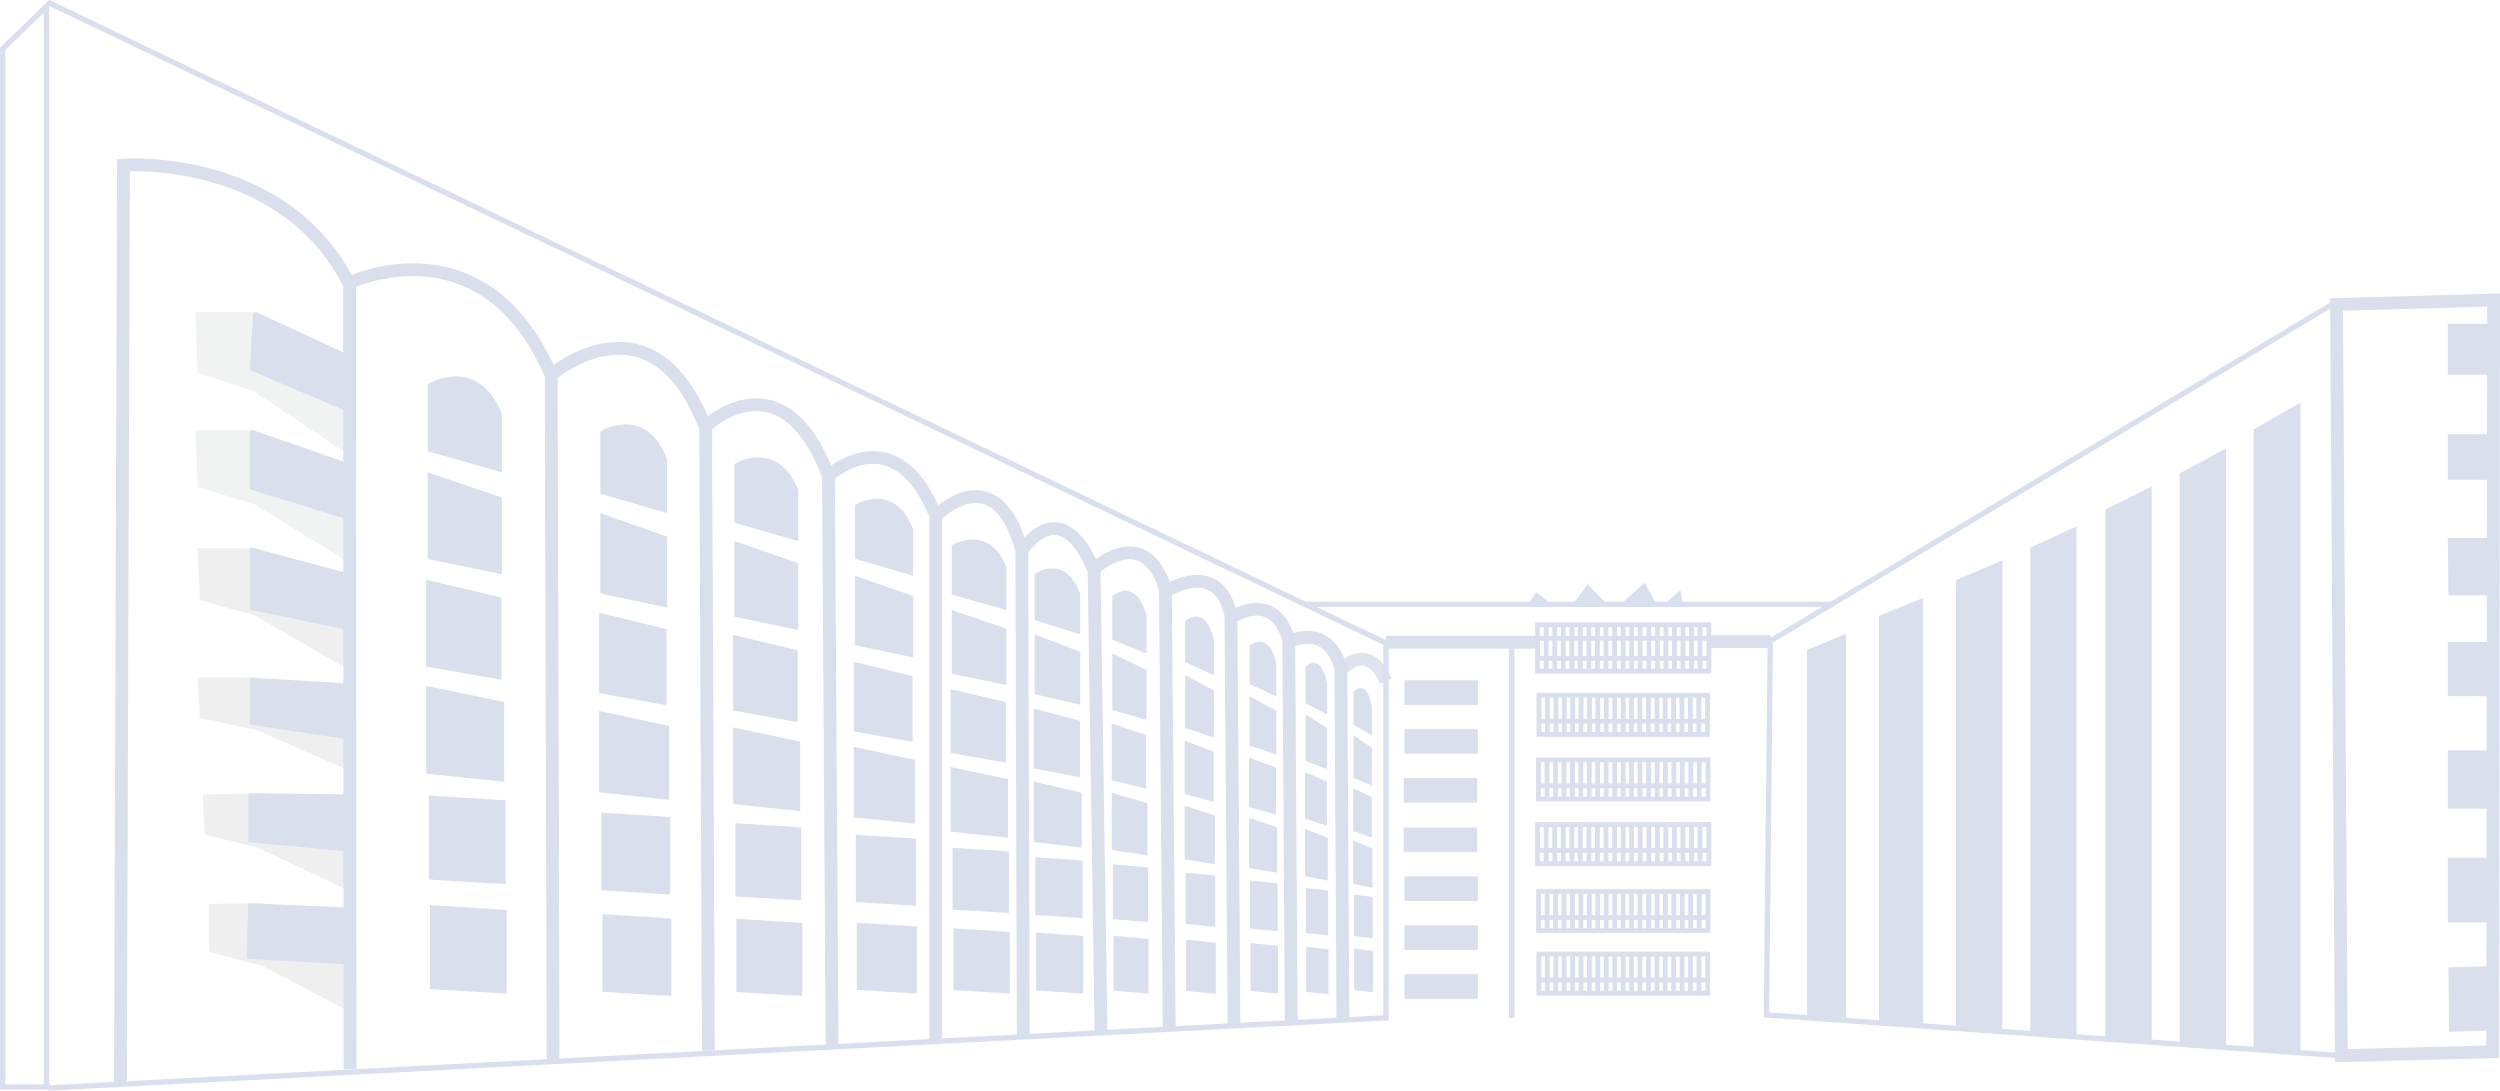 <svg id="Component_6_1" data-name="Component 6 – 1" xmlns="http://www.w3.org/2000/svg" width="391" height="170.585" viewBox="0 0 391 170.585">
  <g id="Group_58" data-name="Group 58" transform="translate(-77.933 -127.648)" opacity="0.15">
    <g id="Group_33" data-name="Group 33" transform="translate(318.603 276.778)">
      <line id="Line_19" data-name="Line 19" x2="26.288" transform="translate(0.119 4.142)" fill="none" stroke="#002581" stroke-miterlimit="10" stroke-width="0.75"/>
      <g id="Group_32" data-name="Group 32">
        <rect id="Rectangle_191" data-name="Rectangle 191" width="26.407" height="6.123" transform="translate(0 0.08)" fill="none" stroke="#002581" stroke-miterlimit="10" stroke-width="0.75"/>
        <line id="Line_20" data-name="Line 20" y2="6.055" transform="translate(13.188 0.088)" fill="none" stroke="#002581" stroke-miterlimit="10" stroke-width="0.75"/>
        <line id="Line_21" data-name="Line 21" y2="6.055" transform="translate(14.496 0.092)" fill="none" stroke="#002581" stroke-miterlimit="10" stroke-width="0.75"/>
        <line id="Line_22" data-name="Line 22" y2="6.055" transform="translate(15.813 0.199)" fill="none" stroke="#002581" stroke-miterlimit="10" stroke-width="0.75"/>
        <line id="Line_23" data-name="Line 23" y2="6.055" transform="translate(17.152 0.219)" fill="none" stroke="#002581" stroke-miterlimit="10" stroke-width="0.75"/>
        <line id="Line_24" data-name="Line 24" y2="6.055" transform="translate(18.483 0.199)" fill="none" stroke="#002581" stroke-miterlimit="10" stroke-width="0.75"/>
        <line id="Line_25" data-name="Line 25" y2="6.065" transform="translate(6.598 0.08)" fill="none" stroke="#002581" stroke-miterlimit="10" stroke-width="0.75"/>
        <line id="Line_26" data-name="Line 26" y2="6.065" transform="translate(7.912)" fill="none" stroke="#002581" stroke-miterlimit="10" stroke-width="0.75"/>
        <line id="Line_27" data-name="Line 27" y2="6.065" transform="translate(9.227 0.003)" fill="none" stroke="#002581" stroke-miterlimit="10" stroke-width="0.75"/>
        <line id="Line_28" data-name="Line 28" y2="6.065" transform="translate(10.549 0.109)" fill="none" stroke="#002581" stroke-miterlimit="10" stroke-width="0.75"/>
        <line id="Line_29" data-name="Line 29" y2="6.065" transform="translate(11.87 0.153)" fill="none" stroke="#002581" stroke-miterlimit="10" stroke-width="0.75"/>
        <line id="Line_30" data-name="Line 30" y2="5.944" transform="translate(19.774 0.199)" fill="none" stroke="#002581" stroke-miterlimit="10" stroke-width="0.75"/>
        <line id="Line_31" data-name="Line 31" y2="5.944" transform="translate(22.4 0.116)" fill="none" stroke="#002581" stroke-miterlimit="10" stroke-width="0.75"/>
        <line id="Line_32" data-name="Line 32" y2="5.944" transform="translate(23.722 0.135)" fill="none" stroke="#002581" stroke-miterlimit="10" stroke-width="0.75"/>
        <line id="Line_33" data-name="Line 33" y2="5.944" transform="translate(25.044 0.116)" fill="none" stroke="#002581" stroke-miterlimit="10" stroke-width="0.75"/>
        <line id="Line_34" data-name="Line 34" y2="5.944" transform="translate(21.093 0.206)" fill="none" stroke="#002581" stroke-miterlimit="10" stroke-width="0.75"/>
        <line id="Line_35" data-name="Line 35" y2="5.928" transform="translate(5.286 0.178)" fill="none" stroke="#002581" stroke-miterlimit="10" stroke-width="0.75"/>
        <line id="Line_36" data-name="Line 36" y2="5.928" transform="translate(3.973 0.144)" fill="none" stroke="#002581" stroke-miterlimit="10" stroke-width="0.75"/>
        <line id="Line_37" data-name="Line 37" y2="6.017" transform="translate(2.658 0.187)" fill="none" stroke="#002581" stroke-miterlimit="10" stroke-width="0.75"/>
        <line id="Line_38" data-name="Line 38" y2="5.928" transform="translate(1.336 0.143)" fill="none" stroke="#002581" stroke-miterlimit="10" stroke-width="0.75"/>
      </g>
    </g>
    <g id="Group_35" data-name="Group 35" transform="translate(318.56 266.999)">
      <line id="Line_39" data-name="Line 39" x2="26.374" transform="translate(0.119 4.142)" fill="none" stroke="#002581" stroke-miterlimit="10" stroke-width="0.75"/>
      <g id="Group_34" data-name="Group 34" transform="translate(0 0)">
        <rect id="Rectangle_192" data-name="Rectangle 192" width="26.493" height="6.123" transform="translate(0 0.08)" fill="none" stroke="#002581" stroke-miterlimit="10" stroke-width="0.75"/>
        <line id="Line_40" data-name="Line 40" y2="6.055" transform="translate(13.231 0.088)" fill="none" stroke="#002581" stroke-miterlimit="10" stroke-width="0.75"/>
        <line id="Line_41" data-name="Line 41" y2="6.055" transform="translate(14.543 0.092)" fill="none" stroke="#002581" stroke-miterlimit="10" stroke-width="0.75"/>
        <line id="Line_42" data-name="Line 42" y2="6.055" transform="translate(15.864 0.2)" fill="none" stroke="#002581" stroke-miterlimit="10" stroke-width="0.75"/>
        <line id="Line_43" data-name="Line 43" y2="6.055" transform="translate(17.208 0.219)" fill="none" stroke="#002581" stroke-miterlimit="10" stroke-width="0.75"/>
        <line id="Line_44" data-name="Line 44" y2="6.055" transform="translate(18.543 0.2)" fill="none" stroke="#002581" stroke-miterlimit="10" stroke-width="0.75"/>
        <line id="Line_45" data-name="Line 45" y2="6.065" transform="translate(6.619 0.08)" fill="none" stroke="#002581" stroke-miterlimit="10" stroke-width="0.75"/>
        <line id="Line_46" data-name="Line 46" y2="6.065" transform="translate(7.938)" fill="none" stroke="#002581" stroke-miterlimit="10" stroke-width="0.75"/>
        <line id="Line_47" data-name="Line 47" y2="6.065" transform="translate(9.257 0.003)" fill="none" stroke="#002581" stroke-miterlimit="10" stroke-width="0.75"/>
        <line id="Line_48" data-name="Line 48" y2="6.065" transform="translate(10.583 0.109)" fill="none" stroke="#002581" stroke-miterlimit="10" stroke-width="0.75"/>
        <line id="Line_49" data-name="Line 49" y2="6.065" transform="translate(11.909 0.153)" fill="none" stroke="#002581" stroke-miterlimit="10" stroke-width="0.75"/>
        <line id="Line_50" data-name="Line 50" y2="5.944" transform="translate(19.839 0.2)" fill="none" stroke="#002581" stroke-miterlimit="10" stroke-width="0.75"/>
        <line id="Line_51" data-name="Line 51" y2="5.944" transform="translate(22.474 0.116)" fill="none" stroke="#002581" stroke-miterlimit="10" stroke-width="0.75"/>
        <line id="Line_52" data-name="Line 52" y2="5.944" transform="translate(23.8 0.135)" fill="none" stroke="#002581" stroke-miterlimit="10" stroke-width="0.75"/>
        <line id="Line_53" data-name="Line 53" y2="5.944" transform="translate(25.126 0.116)" fill="none" stroke="#002581" stroke-miterlimit="10" stroke-width="0.75"/>
        <line id="Line_54" data-name="Line 54" y2="5.944" transform="translate(21.162 0.206)" fill="none" stroke="#002581" stroke-miterlimit="10" stroke-width="0.75"/>
        <line id="Line_55" data-name="Line 55" y2="5.928" transform="translate(5.303 0.178)" fill="none" stroke="#002581" stroke-miterlimit="10" stroke-width="0.75"/>
        <line id="Line_56" data-name="Line 56" y2="5.928" transform="translate(3.986 0.144)" fill="none" stroke="#002581" stroke-miterlimit="10" stroke-width="0.75"/>
        <line id="Line_57" data-name="Line 57" y2="6.017" transform="translate(2.667 0.187)" fill="none" stroke="#002581" stroke-miterlimit="10" stroke-width="0.75"/>
        <line id="Line_58" data-name="Line 58" y2="5.928" transform="translate(1.34 0.143)" fill="none" stroke="#002581" stroke-miterlimit="10" stroke-width="0.75"/>
      </g>
    </g>
    <g id="Group_37" data-name="Group 37" transform="translate(318.4 256.523)">
      <line id="Line_59" data-name="Line 59" x2="26.691" transform="translate(0.12 4.142)" fill="none" stroke="#002581" stroke-miterlimit="10" stroke-width="0.75"/>
      <g id="Group_36" data-name="Group 36">
        <rect id="Rectangle_193" data-name="Rectangle 193" width="26.811" height="6.123" transform="translate(0 0.08)" fill="none" stroke="#002581" stroke-miterlimit="10" stroke-width="0.75"/>
        <line id="Line_60" data-name="Line 60" y2="6.055" transform="translate(13.39 0.088)" fill="none" stroke="#002581" stroke-miterlimit="10" stroke-width="0.75"/>
        <line id="Line_61" data-name="Line 61" y2="6.055" transform="translate(14.718 0.092)" fill="none" stroke="#002581" stroke-miterlimit="10" stroke-width="0.75"/>
        <line id="Line_62" data-name="Line 62" y2="6.055" transform="translate(16.055 0.199)" fill="none" stroke="#002581" stroke-miterlimit="10" stroke-width="0.75"/>
        <line id="Line_63" data-name="Line 63" y2="6.055" transform="translate(17.415 0.219)" fill="none" stroke="#002581" stroke-miterlimit="10" stroke-width="0.75"/>
        <line id="Line_64" data-name="Line 64" y2="6.055" transform="translate(18.766 0.199)" fill="none" stroke="#002581" stroke-miterlimit="10" stroke-width="0.75"/>
        <line id="Line_65" data-name="Line 65" y2="6.065" transform="translate(6.699 0.08)" fill="none" stroke="#002581" stroke-miterlimit="10" stroke-width="0.75"/>
        <line id="Line_66" data-name="Line 66" y2="6.065" transform="translate(8.034)" fill="none" stroke="#002581" stroke-miterlimit="10" stroke-width="0.75"/>
        <line id="Line_67" data-name="Line 67" y2="6.065" transform="translate(9.368 0.003)" fill="none" stroke="#002581" stroke-miterlimit="10" stroke-width="0.75"/>
        <line id="Line_68" data-name="Line 68" y2="6.065" transform="translate(10.71 0.109)" fill="none" stroke="#002581" stroke-miterlimit="10" stroke-width="0.75"/>
        <line id="Line_69" data-name="Line 69" y2="6.065" transform="translate(12.052 0.153)" fill="none" stroke="#002581" stroke-miterlimit="10" stroke-width="0.75"/>
        <line id="Line_70" data-name="Line 70" y2="5.944" transform="translate(20.077 0.199)" fill="none" stroke="#002581" stroke-miterlimit="10" stroke-width="0.75"/>
        <line id="Line_71" data-name="Line 71" y2="5.944" transform="translate(22.744 0.116)" fill="none" stroke="#002581" stroke-miterlimit="10" stroke-width="0.75"/>
        <line id="Line_72" data-name="Line 72" y2="5.944" transform="translate(24.086 0.135)" fill="none" stroke="#002581" stroke-miterlimit="10" stroke-width="0.75"/>
        <line id="Line_73" data-name="Line 73" y2="5.944" transform="translate(25.428 0.116)" fill="none" stroke="#002581" stroke-miterlimit="10" stroke-width="0.75"/>
        <line id="Line_74" data-name="Line 74" y2="5.944" transform="translate(21.416 0.206)" fill="none" stroke="#002581" stroke-miterlimit="10" stroke-width="0.75"/>
        <line id="Line_75" data-name="Line 75" y2="5.928" transform="translate(5.367 0.178)" fill="none" stroke="#002581" stroke-miterlimit="10" stroke-width="0.75"/>
        <line id="Line_76" data-name="Line 76" y2="5.928" transform="translate(4.034 0.144)" fill="none" stroke="#002581" stroke-miterlimit="10" stroke-width="0.75"/>
        <line id="Line_77" data-name="Line 77" y2="6.017" transform="translate(2.699 0.187)" fill="none" stroke="#002581" stroke-miterlimit="10" stroke-width="0.75"/>
        <line id="Line_78" data-name="Line 78" y2="5.928" transform="translate(1.356 0.143)" fill="none" stroke="#002581" stroke-miterlimit="10" stroke-width="0.75"/>
      </g>
    </g>
    <path id="Path_49" data-name="Path 49" d="M529.947,334.7" transform="translate(-243.906 -111.726)" fill="none" stroke="#fe0" stroke-miterlimit="10" stroke-width="2" opacity="0.83"/>
    <path id="Path_50" data-name="Path 50" d="M896.23,229.583l-.139,117.562-23.682.611-.739-117.483Z" transform="translate(-428.299 -55.004)" fill="none" stroke="#002581" stroke-miterlimit="10" stroke-width="2"/>
    <path id="Path_51" data-name="Path 51" d="M767.167,348.207,677.084,341.8l.606-59.1.2-.12,88.346-52.931.431.719-88.145,52.811-.593,57.843,89.3,6.353Z" transform="translate(-323.301 -55.037)" fill="#002581"/>
    <g id="Group_38" data-name="Group 38" transform="translate(297.481 234.045)">
      <rect id="Rectangle_194" data-name="Rectangle 194" width="11.483" height="3.84" transform="translate(0.107 0)" fill="#002581"/>
      <rect id="Rectangle_195" data-name="Rectangle 195" width="11.483" height="3.84" transform="translate(0.107 7.65)" fill="#002581"/>
      <rect id="Rectangle_196" data-name="Rectangle 196" width="11.483" height="3.84" transform="translate(0 15.298)" fill="#002581"/>
      <rect id="Rectangle_197" data-name="Rectangle 197" width="11.483" height="3.84" transform="translate(0 23.029)" fill="#002581"/>
      <rect id="Rectangle_198" data-name="Rectangle 198" width="11.483" height="3.84" transform="translate(0.107 30.677)" fill="#002581"/>
      <rect id="Rectangle_199" data-name="Rectangle 199" width="11.483" height="3.84" transform="translate(0.107 38.324)" fill="#002581"/>
      <rect id="Rectangle_200" data-name="Rectangle 200" width="11.483" height="3.84" transform="translate(0.107 45.972)" fill="#002581"/>
    </g>
    <path id="Path_52" data-name="Path 52" d="M144.668,243.029l-.343-9.15a.213.213,0,0,1,.214-.22h8.775a.213.213,0,0,1,.214.212v9.158a.212.212,0,0,0,.14.2l14.214,5.178a.212.212,0,0,1,.14.2v6.816a.214.214,0,0,1-.334.176l-14.351-9.625a.226.226,0,0,0-.054-.026l-8.469-2.724A.213.213,0,0,1,144.668,243.029Z" transform="translate(-35.825 -57.203)" fill="#96999c" opacity="0.83"/>
    <path id="Path_53" data-name="Path 53" d="M145.389,321.895l-.34-7.808a.2.2,0,0,1,.212-.188h8.691a.2.2,0,0,1,.212.181v7.815a.185.185,0,0,0,.139.17l14.079,4.418a.185.185,0,0,1,.139.17v5.817a.215.215,0,0,1-.331.15l-14.213-8.214a.238.238,0,0,0-.053-.022l-8.388-2.325A.187.187,0,0,1,145.389,321.895Z" transform="translate(-36.215 -100.501)" fill="#818386" opacity="0.83"/>
    <path id="Path_54" data-name="Path 54" d="M145.39,364.062l-.352-6.116c0-.08.095-.147.22-.147h9c.121,0,.22.063.22.142v6.121c0,.059.057.113.144.133l14.583,3.462c.087.02.144.074.144.133v4.557c0,.114-.2.181-.343.117l-14.723-6.434a.257.257,0,0,0-.055-.018l-8.689-1.821C145.454,364.174,145.393,364.122,145.39,364.062Z" transform="translate(-36.209 -124.189)" fill="#818386" opacity="0.83"/>
    <path id="Path_55" data-name="Path 55" d="M916.627,348.171l-6.956.225-.109-10.078,6.866-.2v-6.838H909.47V321.169h6.958v-7.681H909.47v-9.118h6.6V295.9h-6.6v-8.474h6.958l-.132-7.3h-6.734l-.092-8.969h6.345l-.13-9.1H909.47v-7.136h6.958V245.6H909.47v-7.929h6.958" transform="translate(-448.695 -59.369)" fill="#002581"/>
    <path id="Path_56" data-name="Path 56" d="M553.249,346.817" transform="translate(-256.479 -118.263)" fill="none" stroke="#fe0" stroke-miterlimit="10" stroke-width="2" opacity="0.83"/>
    <path id="Path_57" data-name="Path 57" d="M196.844,221.273s20.946-9.966,31.46,14.494l.295,106.957" transform="translate(-64.164 -49.436)" fill="none" stroke="#002581" stroke-miterlimit="10" stroke-width="2"/>
    <path id="Path_58" data-name="Path 58" d="M265.516,249.988s15.7-13.314,24,8.436l.429,97.381" transform="translate(-101.219 -63.838)" fill="none" stroke="#002581" stroke-miterlimit="10" stroke-width="2"/>
    <path id="Path_59" data-name="Path 59" d="M317.569,268.516s11.935-11.452,19.239,7.714l.569,89.433" transform="translate(-129.307 -74.181)" fill="none" stroke="#002581" stroke-miterlimit="10" stroke-width="2"/>
    <path id="Path_60" data-name="Path 60" d="M359.357,285.894s10.38-9.56,16.791,6.261v82.163" transform="translate(-151.856 -83.845)" fill="none" stroke="#002581" stroke-miterlimit="10" stroke-width="2"/>
    <path id="Path_61" data-name="Path 61" d="M395.827,299.331s9.369-9.543,13.449,5.4l.226,76.081" transform="translate(-171.535 -91.02)" fill="none" stroke="#002581" stroke-miterlimit="10" stroke-width="2"/>
    <path id="Path_62" data-name="Path 62" d="M425.158,310.593s6.068-9.416,11.251,3.217l1.085,72.1" transform="translate(-187.362 -96.897)" fill="none" stroke="#002581" stroke-miterlimit="10" stroke-width="2"/>
    <path id="Path_63" data-name="Path 63" d="M449.034,318.149s8.027-7.695,11.406,2.908l.607,68.787" transform="translate(-200.245 -101.338)" fill="none" stroke="#002581" stroke-miterlimit="10" stroke-width="2"/>
    <path id="Path_64" data-name="Path 64" d="M473.513,326.833s8.3-5.62,10.388,3.537l.492,64.3" transform="translate(-213.454 -106.559)" fill="none" stroke="#002581" stroke-miterlimit="10" stroke-width="2"/>
    <path id="Path_65" data-name="Path 65" d="M496.351,335.883s6.5-4.521,8.921,3.454l.389,60.061" transform="translate(-225.777 -111.675)" fill="none" stroke="#002581" stroke-miterlimit="10" stroke-width="2"/>
    <path id="Path_66" data-name="Path 66" d="M515.966,344.813s5.992-3.139,8.033,4.17l.328,55.045" transform="translate(-236.361 -116.82)" fill="none" stroke="#002581" stroke-miterlimit="10" stroke-width="2"/>
    <path id="Path_67" data-name="Path 67" d="M533.416,353.261s4.192-4.795,7.047,1.758" transform="translate(-245.778 -120.827)" fill="none" stroke="#002581" stroke-miterlimit="10" stroke-width="2" opacity="0.83"/>
    <g id="Group_40" data-name="Group 40" transform="translate(318.549 246.413)">
      <line id="Line_79" data-name="Line 79" x2="26.396" transform="translate(0.119 4.142)" fill="none" stroke="#002581" stroke-miterlimit="10" stroke-width="0.75"/>
      <g id="Group_39" data-name="Group 39" transform="translate(0 0)">
        <rect id="Rectangle_201" data-name="Rectangle 201" width="26.515" height="6.123" transform="translate(0 0.08)" fill="none" stroke="#002581" stroke-miterlimit="10" stroke-width="0.75"/>
        <line id="Line_80" data-name="Line 80" y2="6.055" transform="translate(13.242 0.088)" fill="none" stroke="#002581" stroke-miterlimit="10" stroke-width="0.75"/>
        <line id="Line_81" data-name="Line 81" y2="6.055" transform="translate(14.555 0.092)" fill="none" stroke="#002581" stroke-miterlimit="10" stroke-width="0.75"/>
        <line id="Line_82" data-name="Line 82" y2="6.055" transform="translate(15.878 0.199)" fill="none" stroke="#002581" stroke-miterlimit="10" stroke-width="0.75"/>
        <line id="Line_83" data-name="Line 83" y2="6.055" transform="translate(17.223 0.219)" fill="none" stroke="#002581" stroke-miterlimit="10" stroke-width="0.75"/>
        <line id="Line_84" data-name="Line 84" y2="6.055" transform="translate(18.559 0.199)" fill="none" stroke="#002581" stroke-miterlimit="10" stroke-width="0.75"/>
        <line id="Line_85" data-name="Line 85" y2="6.065" transform="translate(6.625 0.08)" fill="none" stroke="#002581" stroke-miterlimit="10" stroke-width="0.75"/>
        <line id="Line_86" data-name="Line 86" y2="6.065" transform="translate(7.945)" fill="none" stroke="#002581" stroke-miterlimit="10" stroke-width="0.75"/>
        <line id="Line_87" data-name="Line 87" y2="6.065" transform="translate(9.265 0.003)" fill="none" stroke="#002581" stroke-miterlimit="10" stroke-width="0.75"/>
        <line id="Line_88" data-name="Line 88" y2="6.065" transform="translate(10.592 0.109)" fill="none" stroke="#002581" stroke-miterlimit="10" stroke-width="0.75"/>
        <line id="Line_89" data-name="Line 89" y2="6.065" transform="translate(11.919 0.153)" fill="none" stroke="#002581" stroke-miterlimit="10" stroke-width="0.75"/>
        <line id="Line_90" data-name="Line 90" y2="5.944" transform="translate(19.855 0.199)" fill="none" stroke="#002581" stroke-miterlimit="10" stroke-width="0.75"/>
        <line id="Line_91" data-name="Line 91" y2="5.944" transform="translate(22.492 0.116)" fill="none" stroke="#002581" stroke-miterlimit="10" stroke-width="0.75"/>
        <line id="Line_92" data-name="Line 92" y2="5.944" transform="translate(23.82 0.135)" fill="none" stroke="#002581" stroke-miterlimit="10" stroke-width="0.75"/>
        <line id="Line_93" data-name="Line 93" y2="5.944" transform="translate(25.147 0.116)" fill="none" stroke="#002581" stroke-miterlimit="10" stroke-width="0.75"/>
        <line id="Line_94" data-name="Line 94" y2="5.944" transform="translate(21.18 0.206)" fill="none" stroke="#002581" stroke-miterlimit="10" stroke-width="0.75"/>
        <line id="Line_95" data-name="Line 95" y2="5.928" transform="translate(5.308 0.178)" fill="none" stroke="#002581" stroke-miterlimit="10" stroke-width="0.75"/>
        <line id="Line_96" data-name="Line 96" y2="5.928" transform="translate(3.99 0.144)" fill="none" stroke="#002581" stroke-miterlimit="10" stroke-width="0.75"/>
        <line id="Line_97" data-name="Line 97" y2="6.017" transform="translate(2.669 0.187)" fill="none" stroke="#002581" stroke-miterlimit="10" stroke-width="0.75"/>
        <line id="Line_98" data-name="Line 98" y2="5.928" transform="translate(1.341 0.143)" fill="none" stroke="#002581" stroke-miterlimit="10" stroke-width="0.75"/>
      </g>
    </g>
    <g id="Group_42" data-name="Group 42" transform="translate(318.625 236.308)">
      <line id="Line_99" data-name="Line 99" x2="26.243" transform="translate(0.118 4.142)" fill="none" stroke="#002581" stroke-miterlimit="10" stroke-width="0.75"/>
      <g id="Group_41" data-name="Group 41">
        <rect id="Rectangle_202" data-name="Rectangle 202" width="26.362" height="6.123" transform="translate(0 0.08)" fill="none" stroke="#002581" stroke-miterlimit="10" stroke-width="0.75"/>
        <line id="Line_100" data-name="Line 100" y2="6.055" transform="translate(13.165 0.088)" fill="none" stroke="#002581" stroke-miterlimit="10" stroke-width="0.75"/>
        <line id="Line_101" data-name="Line 101" y2="6.055" transform="translate(14.471 0.092)" fill="none" stroke="#002581" stroke-miterlimit="10" stroke-width="0.75"/>
        <line id="Line_102" data-name="Line 102" y2="6.055" transform="translate(15.786 0.199)" fill="none" stroke="#002581" stroke-miterlimit="10" stroke-width="0.75"/>
        <line id="Line_103" data-name="Line 103" y2="6.055" transform="translate(17.123 0.219)" fill="none" stroke="#002581" stroke-miterlimit="10" stroke-width="0.75"/>
        <line id="Line_104" data-name="Line 104" y2="6.055" transform="translate(18.451 0.199)" fill="none" stroke="#002581" stroke-miterlimit="10" stroke-width="0.75"/>
        <line id="Line_105" data-name="Line 105" y2="6.065" transform="translate(6.586 0.08)" fill="none" stroke="#002581" stroke-miterlimit="10" stroke-width="0.75"/>
        <line id="Line_106" data-name="Line 106" y2="6.065" transform="translate(7.899)" fill="none" stroke="#002581" stroke-miterlimit="10" stroke-width="0.75"/>
        <line id="Line_107" data-name="Line 107" y2="6.065" transform="translate(9.211 0.003)" fill="none" stroke="#002581" stroke-miterlimit="10" stroke-width="0.75"/>
        <line id="Line_108" data-name="Line 108" y2="6.065" transform="translate(10.531 0.109)" fill="none" stroke="#002581" stroke-miterlimit="10" stroke-width="0.75"/>
        <line id="Line_109" data-name="Line 109" y2="6.065" transform="translate(11.85 0.153)" fill="none" stroke="#002581" stroke-miterlimit="10" stroke-width="0.75"/>
        <line id="Line_110" data-name="Line 110" y2="5.944" transform="translate(19.74 0.199)" fill="none" stroke="#002581" stroke-miterlimit="10" stroke-width="0.75"/>
        <line id="Line_111" data-name="Line 111" y2="5.944" transform="translate(22.362 0.116)" fill="none" stroke="#002581" stroke-miterlimit="10" stroke-width="0.75"/>
        <line id="Line_112" data-name="Line 112" y2="5.944" transform="translate(23.682 0.135)" fill="none" stroke="#002581" stroke-miterlimit="10" stroke-width="0.75"/>
        <line id="Line_113" data-name="Line 113" y2="5.944" transform="translate(25.001 0.116)" fill="none" stroke="#002581" stroke-miterlimit="10" stroke-width="0.75"/>
        <line id="Line_114" data-name="Line 114" y2="5.944" transform="translate(21.057 0.206)" fill="none" stroke="#002581" stroke-miterlimit="10" stroke-width="0.75"/>
        <line id="Line_115" data-name="Line 115" y2="5.928" transform="translate(5.277 0.178)" fill="none" stroke="#002581" stroke-miterlimit="10" stroke-width="0.75"/>
        <line id="Line_116" data-name="Line 116" y2="5.928" transform="translate(3.967 0.144)" fill="none" stroke="#002581" stroke-miterlimit="10" stroke-width="0.75"/>
        <line id="Line_117" data-name="Line 117" y2="6.017" transform="translate(2.654 0.187)" fill="none" stroke="#002581" stroke-miterlimit="10" stroke-width="0.75"/>
        <line id="Line_118" data-name="Line 118" y2="5.928" transform="translate(1.333 0.143)" fill="none" stroke="#002581" stroke-miterlimit="10" stroke-width="0.75"/>
      </g>
    </g>
    <g id="Group_43" data-name="Group 43" transform="translate(77.933 127.648)">
      <path id="Path_68" data-name="Path 68" d="M85.629,298.073h-7.7V135.122l7.7-7.453Zm-6.858-.838h6.019V129.648l-6.019,5.829Z" transform="translate(-77.933 -127.659)" fill="#002581"/>
      <path id="Path_69" data-name="Path 69" d="M94.079,298.232l-.044-.838,208.851-10.962V228.5L93.876,128.4l.362-.757L303.724,227.968v59.26Z" transform="translate(-86.536 -127.648)" fill="#002581"/>
    </g>
    <g id="Group_44" data-name="Group 44" transform="translate(144.592 186.524)">
      <path id="Path_70" data-name="Path 70" d="M223.214,256.714s7.867-4.722,11.608,4.682v9.127l-11.608-3.293Z" transform="translate(-222.985 -255.529)" fill="#002581"/>
      <path id="Path_71" data-name="Path 71" d="M223.579,397.923l12,.741v13.089l-12-.708Z" transform="translate(-223.182 -332.365)" fill="#002581"/>
      <path id="Path_72" data-name="Path 72" d="M224,435.135l12,.741v13.089l-12-.708Z" transform="translate(-223.409 -352.444)" fill="#002581"/>
      <path id="Path_73" data-name="Path 73" d="M222.717,360.633l12.2,2.54v12.46l-12.2-1.27Z" transform="translate(-222.717 -312.243)" fill="#002581"/>
      <path id="Path_74" data-name="Path 74" d="M222.717,324.606l11.746,2.778v12.851l-11.746-2.058Z" transform="translate(-222.717 -292.803)" fill="#002581"/>
      <path id="Path_75" data-name="Path 75" d="M223.214,301.652l11.608,2.381V292.049L223.214,288.1Z" transform="translate(-222.985 -273.103)" fill="#002581"/>
    </g>
    <g id="Group_45" data-name="Group 45" transform="translate(171.628 194.022)">
      <path id="Path_76" data-name="Path 76" d="M281.886,272.911s7.064-4.374,10.423,4.337V285.7l-10.423-3.051Z" transform="translate(-281.681 -271.813)" fill="#002581"/>
      <path id="Path_77" data-name="Path 77" d="M282.214,403.7l10.771.686v12.123l-10.771-.656Z" transform="translate(-281.858 -342.981)" fill="#002581"/>
      <path id="Path_78" data-name="Path 78" d="M282.592,438.17l10.771.686v12.123l-10.771-.656Z" transform="translate(-282.062 -361.579)" fill="#002581"/>
      <path id="Path_79" data-name="Path 79" d="M281.44,369.164l10.954,2.352v11.541l-10.954-1.176Z" transform="translate(-281.44 -324.343)" fill="#002581"/>
      <path id="Path_80" data-name="Path 80" d="M281.44,335.795l10.547,2.573v11.9l-10.547-1.906Z" transform="translate(-281.44 -306.338)" fill="#002581"/>
      <path id="Path_81" data-name="Path 81" d="M281.886,314.534l10.424,2.205v-11.1l-10.424-3.661Z" transform="translate(-281.681 -288.09)" fill="#002581"/>
    </g>
    <g id="Group_46" data-name="Group 46" transform="translate(192.6 199.187)">
      <path id="Path_82" data-name="Path 82" d="M327.417,284.066s6.76-4.121,9.975,4.086v7.965l-9.975-2.874Z" transform="translate(-327.221 -283.031)" fill="#002581"/>
      <path id="Path_83" data-name="Path 83" d="M327.731,407.3l10.307.646v11.423l-10.307-.618Z" transform="translate(-327.39 -350.087)" fill="#002581"/>
      <path id="Path_84" data-name="Path 84" d="M328.093,439.777l10.307.646v11.423l-10.307-.618Z" transform="translate(-327.585 -367.611)" fill="#002581"/>
      <path id="Path_85" data-name="Path 85" d="M326.991,374.758l10.482,2.216v10.874l-10.482-1.108Z" transform="translate(-326.991 -332.527)" fill="#002581"/>
      <path id="Path_86" data-name="Path 86" d="M326.991,343.317l10.092,2.424v11.215l-10.092-1.8Z" transform="translate(-326.991 -315.561)" fill="#002581"/>
      <path id="Path_87" data-name="Path 87" d="M327.417,323.284l9.974,2.078V314.9l-9.974-3.449Z" transform="translate(-327.221 -298.368)" fill="#002581"/>
    </g>
    <g id="Group_47" data-name="Group 47" transform="translate(211.465 205.666)">
      <path id="Path_88" data-name="Path 88" d="M368.355,298.055s6.161-3.785,9.09,3.754v7.316l-9.09-2.64Z" transform="translate(-368.176 -297.105)" fill="#002581"/>
      <path id="Path_89" data-name="Path 89" d="M368.641,411.253l9.393.594v10.492l-9.393-.568Z" transform="translate(-368.331 -358.699)" fill="#002581"/>
      <path id="Path_90" data-name="Path 90" d="M368.971,441.082l9.393.594v10.492l-9.393-.568Z" transform="translate(-368.508 -374.795)" fill="#002581"/>
      <path id="Path_91" data-name="Path 91" d="M367.966,381.359l9.553,2.036v9.988l-9.553-1.018Z" transform="translate(-367.966 -342.568)" fill="#002581"/>
      <path id="Path_92" data-name="Path 92" d="M367.966,352.479l9.2,2.227v10.3l-9.2-1.649Z" transform="translate(-367.966 -326.985)" fill="#002581"/>
      <path id="Path_93" data-name="Path 93" d="M368.355,334.079l9.09,1.909v-9.606l-9.09-3.168Z" transform="translate(-368.176 -311.193)" fill="#002581"/>
    </g>
    <g id="Group_48" data-name="Group 48" transform="translate(226.617 212.033)">
      <path id="Path_94" data-name="Path 94" d="M401.241,311.807s5.787-3.474,8.539,3.444v6.713l-8.539-2.422Z" transform="translate(-401.073 -310.935)" fill="#002581"/>
      <path id="Path_95" data-name="Path 95" d="M401.51,415.674l8.823.545v9.627l-8.823-.521Z" transform="translate(-401.218 -367.452)" fill="#002581"/>
      <path id="Path_96" data-name="Path 96" d="M401.819,443.045l8.823.545v9.627l-8.823-.521Z" transform="translate(-401.385 -382.221)" fill="#002581"/>
      <path id="Path_97" data-name="Path 97" d="M400.876,388.245l8.973,1.868v9.165l-8.973-.934Z" transform="translate(-400.876 -352.651)" fill="#002581"/>
      <path id="Path_98" data-name="Path 98" d="M400.876,361.745l8.64,2.043v9.453l-8.64-1.513Z" transform="translate(-400.876 -338.352)" fill="#002581"/>
      <path id="Path_99" data-name="Path 99" d="M401.241,344.861l8.538,1.751V337.8l-8.538-2.907Z" transform="translate(-401.073 -323.861)" fill="#002581"/>
    </g>
    <g id="Group_49" data-name="Group 49" transform="translate(239.616 216.555)">
      <path id="Path_100" data-name="Path 100" d="M429.415,321.571s4.836-3.252,7.136,3.226v6.286l-7.136-2.268Z" transform="translate(-429.275 -320.755)" fill="#002581"/>
      <path id="Path_101" data-name="Path 101" d="M429.64,418.839l7.374.51v9.016l-7.374-.488Z" transform="translate(-429.396 -373.681)" fill="#002581"/>
      <path id="Path_102" data-name="Path 102" d="M429.9,444.471l7.374.51V454l-7.374-.488Z" transform="translate(-429.536 -387.511)" fill="#002581"/>
      <path id="Path_103" data-name="Path 103" d="M429.11,393.152l7.5,1.749v8.583l-7.5-.875Z" transform="translate(-429.11 -359.82)" fill="#002581"/>
      <path id="Path_104" data-name="Path 104" d="M429.11,368.337l7.22,1.913V379.1l-7.22-1.417Z" transform="translate(-429.11 -346.43)" fill="#002581"/>
      <path id="Path_105" data-name="Path 105" d="M429.415,352.525l7.136,1.64v-8.255l-7.136-2.722Z" transform="translate(-429.275 -332.86)" fill="#002581"/>
    </g>
    <g id="Group_50" data-name="Group 50" transform="translate(251.804 220.058)">
      <path id="Path_106" data-name="Path 106" d="M455.811,329.138s3.609-3.081,5.325,3.056v5.955L455.811,336Z" transform="translate(-455.706 -328.364)" fill="#002581"/>
      <path id="Path_107" data-name="Path 107" d="M455.978,421.28l5.5.483V430.3l-5.5-.462Z" transform="translate(-455.796 -378.501)" fill="#002581"/>
      <path id="Path_108" data-name="Path 108" d="M456.171,445.561l5.5.483v8.54l-5.5-.462Z" transform="translate(-455.9 -391.603)" fill="#002581"/>
      <path id="Path_109" data-name="Path 109" d="M455.583,396.947l5.6,1.657v8.13l-5.6-.829Z" transform="translate(-455.583 -365.371)" fill="#002581"/>
      <path id="Path_110" data-name="Path 110" d="M455.583,373.439l5.388,1.812v8.385l-5.388-1.343Z" transform="translate(-455.583 -352.686)" fill="#002581"/>
      <path id="Path_111" data-name="Path 111" d="M455.811,358.461l5.325,1.554v-7.82l-5.325-2.579Z" transform="translate(-455.706 -339.831)" fill="#002581"/>
    </g>
    <g id="Group_51" data-name="Group 51" transform="translate(263.211 224.067)">
      <path id="Path_112" data-name="Path 112" d="M480.552,337.8s3.043-2.887,4.49,2.863v5.58l-4.49-2.014Z" transform="translate(-480.464 -337.071)" fill="#002581"/>
      <path id="Path_113" data-name="Path 113" d="M480.693,424.132l4.64.453v8l-4.64-.433Z" transform="translate(-480.54 -384.049)" fill="#002581"/>
      <path id="Path_114" data-name="Path 114" d="M480.856,446.883l4.64.453v8l-4.64-.433Z" transform="translate(-480.627 -396.325)" fill="#002581"/>
      <path id="Path_115" data-name="Path 115" d="M480.36,401.332l4.719,1.553V410.5l-4.719-.776Z" transform="translate(-480.36 -371.746)" fill="#002581"/>
      <path id="Path_116" data-name="Path 116" d="M480.36,379.305,484.9,381v7.857L480.36,387.6Z" transform="translate(-480.36 -359.861)" fill="#002581"/>
      <path id="Path_117" data-name="Path 117" d="M480.552,365.271l4.49,1.456V359.4l-4.49-2.416Z" transform="translate(-480.463 -347.816)" fill="#002581"/>
    </g>
    <g id="Group_52" data-name="Group 52" transform="translate(273.299 227.993)">
      <path id="Path_118" data-name="Path 118" d="M502.447,346.274s2.818-2.693,4.157,2.67v5.2l-4.157-1.878Z" transform="translate(-502.365 -345.598)" fill="#002581"/>
      <path id="Path_119" data-name="Path 119" d="M502.578,426.808l4.3.422V434.7l-4.3-.4Z" transform="translate(-502.436 -389.419)" fill="#002581"/>
      <path id="Path_120" data-name="Path 120" d="M502.729,448.03l4.3.422v7.465l-4.3-.4Z" transform="translate(-502.517 -400.87)" fill="#002581"/>
      <path id="Path_121" data-name="Path 121" d="M502.27,405.541l4.368,1.448v7.106l-4.368-.724Z" transform="translate(-502.27 -377.943)" fill="#002581"/>
      <path id="Path_122" data-name="Path 122" d="M502.27,384.994l4.206,1.584v7.329l-4.206-1.173Z" transform="translate(-502.27 -366.856)" fill="#002581"/>
      <path id="Path_123" data-name="Path 123" d="M502.447,371.9l4.157,1.358v-6.834l-4.157-2.254Z" transform="translate(-502.366 -355.621)" fill="#002581"/>
    </g>
    <g id="Group_53" data-name="Group 53" transform="translate(282.053 231.333)">
      <path id="Path_124" data-name="Path 124" d="M521.429,353.489s2.287-2.535,3.374,2.514v4.9l-3.374-1.768Z" transform="translate(-521.363 -352.853)" fill="#002581"/>
      <path id="Path_125" data-name="Path 125" d="M521.535,429.3l3.487.4v7.027l-3.487-.38Z" transform="translate(-521.42 -394.103)" fill="#002581"/>
      <path id="Path_126" data-name="Path 126" d="M521.658,449.276l3.486.4V456.7l-3.486-.38Z" transform="translate(-521.486 -404.883)" fill="#002581"/>
      <path id="Path_127" data-name="Path 127" d="M521.285,409.279l3.546,1.363v6.689l-3.546-.682Z" transform="translate(-521.285 -383.3)" fill="#002581"/>
      <path id="Path_128" data-name="Path 128" d="M521.285,389.938l3.414,1.491v6.9l-3.414-1.1Z" transform="translate(-521.285 -372.864)" fill="#002581"/>
      <path id="Path_129" data-name="Path 129" d="M521.429,377.615l3.374,1.278v-6.434l-3.374-2.122Z" transform="translate(-521.363 -362.287)" fill="#002581"/>
    </g>
    <g id="Group_54" data-name="Group 54" transform="translate(289.578 235.255)">
      <path id="Path_130" data-name="Path 130" d="M537.75,361.956s1.94-2.328,2.863,2.308v4.5l-2.863-1.624Z" transform="translate(-537.694 -361.371)" fill="#002581"/>
      <path id="Path_131" data-name="Path 131" d="M537.841,431.578l2.959.365V438.4l-2.959-.349Z" transform="translate(-537.743 -399.255)" fill="#002581"/>
      <path id="Path_132" data-name="Path 132" d="M537.944,449.925l2.959.365v6.453l-2.959-.349Z" transform="translate(-537.799 -409.155)" fill="#002581"/>
      <path id="Path_133" data-name="Path 133" d="M537.628,413.192l3.009,1.252v6.143l-3.009-.626Z" transform="translate(-537.628 -389.334)" fill="#002581"/>
      <path id="Path_134" data-name="Path 134" d="M537.628,395.43l2.9,1.37v6.336l-2.9-1.014Z" transform="translate(-537.628 -379.749)" fill="#002581"/>
      <path id="Path_135" data-name="Path 135" d="M537.75,384.112l2.863,1.174v-5.908l-2.863-1.949Z" transform="translate(-537.694 -370.036)" fill="#002581"/>
    </g>
    <rect id="Rectangle_203" data-name="Rectangle 203" width="82.506" height="0.838" transform="translate(282.17 221.751)" fill="#002581"/>
    <g id="Group_56" data-name="Group 56" transform="translate(318.399 225.245)">
      <path id="Path_136" data-name="Path 136" d="M600.49,351.326h26.694" transform="translate(-600.369 -345.941)" fill="none" stroke="#002581" stroke-miterlimit="10" stroke-width="0.75"/>
      <g id="Group_55" data-name="Group 55">
        <path id="Path_137" data-name="Path 137" d="M627.042,347.1H600.228v-7.259h26.814V347.1Z" transform="translate(-600.228 -339.742)" fill="none" stroke="#002581" stroke-miterlimit="10" stroke-width="0.75"/>
        <path id="Path_138" data-name="Path 138" d="M629.314,339.856v7.179" transform="translate(-615.923 -339.752)" fill="none" stroke="#002581" stroke-miterlimit="10" stroke-width="0.75"/>
        <path id="Path_139" data-name="Path 139" d="M632.2,339.867v7.179" transform="translate(-617.479 -339.758)" fill="none" stroke="#002581" stroke-miterlimit="10" stroke-width="0.75"/>
        <path id="Path_140" data-name="Path 140" d="M635.1,340.144v7.179" transform="translate(-619.047 -339.907)" fill="none" stroke="#002581" stroke-miterlimit="10" stroke-width="0.75"/>
        <path id="Path_141" data-name="Path 141" d="M638.058,340.195v7.179" transform="translate(-620.641 -339.935)" fill="none" stroke="#002581" stroke-miterlimit="10" stroke-width="0.75"/>
        <path id="Path_142" data-name="Path 142" d="M640.992,340.144v7.179" transform="translate(-622.224 -339.907)" fill="none" stroke="#002581" stroke-miterlimit="10" stroke-width="0.75"/>
        <path id="Path_143" data-name="Path 143" d="M614.779,339.837v7.191" transform="translate(-608.08 -339.742)" fill="none" stroke="#002581" stroke-miterlimit="10" stroke-width="0.75"/>
        <path id="Path_144" data-name="Path 144" d="M617.679,339.63v7.191" transform="translate(-609.645 -339.63)" fill="none" stroke="#002581" stroke-miterlimit="10" stroke-width="0.75"/>
        <path id="Path_145" data-name="Path 145" d="M620.578,339.638v7.192" transform="translate(-611.209 -339.634)" fill="none" stroke="#002581" stroke-miterlimit="10" stroke-width="0.75"/>
        <path id="Path_146" data-name="Path 146" d="M623.493,339.91V347.1" transform="translate(-612.782 -339.781)" fill="none" stroke="#002581" stroke-miterlimit="10" stroke-width="0.75"/>
        <path id="Path_147" data-name="Path 147" d="M626.408,340.025v7.191" transform="translate(-614.355 -339.844)" fill="none" stroke="#002581" stroke-miterlimit="10" stroke-width="0.75"/>
        <path id="Path_148" data-name="Path 148" d="M643.84,340.144v7.048" transform="translate(-623.761 -339.907)" fill="none" stroke="#002581" stroke-miterlimit="10" stroke-width="0.75"/>
        <path id="Path_149" data-name="Path 149" d="M649.633,339.928v7.048" transform="translate(-626.887 -339.791)" fill="none" stroke="#002581" stroke-miterlimit="10" stroke-width="0.75"/>
        <path id="Path_150" data-name="Path 150" d="M652.548,339.979v7.048" transform="translate(-628.46 -339.818)" fill="none" stroke="#002581" stroke-miterlimit="10" stroke-width="0.75"/>
        <path id="Path_151" data-name="Path 151" d="M655.464,339.928v7.048" transform="translate(-630.033 -339.791)" fill="none" stroke="#002581" stroke-miterlimit="10" stroke-width="0.75"/>
        <path id="Path_152" data-name="Path 152" d="M646.75,340.161v7.048" transform="translate(-625.331 -339.917)" fill="none" stroke="#002581" stroke-miterlimit="10" stroke-width="0.75"/>
        <path id="Path_153" data-name="Path 153" d="M611.886,340.088v7.028" transform="translate(-606.519 -339.877)" fill="none" stroke="#002581" stroke-miterlimit="10" stroke-width="0.75"/>
        <path id="Path_154" data-name="Path 154" d="M608.992,340v7.028" transform="translate(-604.957 -339.83)" fill="none" stroke="#002581" stroke-miterlimit="10" stroke-width="0.75"/>
        <path id="Path_155" data-name="Path 155" d="M606.091,340.111v7.134" transform="translate(-603.392 -339.89)" fill="none" stroke="#002581" stroke-miterlimit="10" stroke-width="0.75"/>
        <path id="Path_156" data-name="Path 156" d="M603.174,340v7.028" transform="translate(-601.818 -339.828)" fill="none" stroke="#002581" stroke-miterlimit="10" stroke-width="0.75"/>
      </g>
      <path id="Path_157" data-name="Path 157" d="M600.269,344.458h26.708" transform="translate(-600.25 -342.235)" fill="none" stroke="#002581" stroke-miterlimit="10" stroke-width="0.75"/>
      <path id="Path_158" data-name="Path 158" d="M644.218,347.241" transform="translate(-623.965 -343.737)" fill="none" stroke="#002581" stroke-miterlimit="10" stroke-width="0.75"/>
    </g>
    <line id="Line_119" data-name="Line 119" x2="23.631" transform="translate(294.686 228.093)" fill="none" stroke="#002581" stroke-miterlimit="10" stroke-width="2"/>
    <line id="Line_120" data-name="Line 120" x2="9.626" transform="translate(345.27 227.993)" fill="none" stroke="#002581" stroke-miterlimit="10" stroke-width="2"/>
    <path id="Path_159" data-name="Path 159" d="M147.154,397.351l8.008-.139a.372.372,0,0,1,.373.373l.047,6.068h0l13.869,2.479v5.6a.368.368,0,0,1-.521.345l-13.581-6.418-8.248-2.008-.308-5.906A.372.372,0,0,1,147.154,397.351Z" transform="translate(-37.157 -145.456)" fill="#818386" opacity="0.83"/>
    <rect id="Rectangle_204" data-name="Rectangle 204" width="0.838" height="58.799" transform="translate(313.942 228.093)" fill="#002581"/>
    <path id="Path_160" data-name="Path 160" d="M149.2,434.555l7.923-.15a.371.371,0,0,1,.353.395l-.029,6.268a.386.386,0,0,0,.273.385l12.907,2.237c.153.038.073,1.072.081,1.25l.247,5.882a.352.352,0,0,1-.494.372l-12.847-6.762a2.8,2.8,0,0,0-.729-.279l-7.71-2a.385.385,0,0,1-.275-.381l-.039-6.823A.372.372,0,0,1,149.2,434.555Z" transform="translate(-38.274 -165.525)" fill="#818386" opacity="0.83"/>
    <path id="Path_161" data-name="Path 161" d="M843.514,268.619l7.328-4.233V365.713h-7.328Z" transform="translate(-413.106 -73.784)" fill="#002581"/>
    <path id="Path_162" data-name="Path 162" d="M818.37,283.909l7.244-3.9V373.3H818.37Z" transform="translate(-399.538 -82.215)" fill="#002581"/>
    <path id="Path_163" data-name="Path 163" d="M793.134,296.52l7.245-3.615v86.531h-7.245Z" transform="translate(-385.921 -89.173)" fill="#002581"/>
    <path id="Path_164" data-name="Path 164" d="M767.618,309.776l7.245-3.321v79.49h-7.245Z" transform="translate(-372.152 -96.484)" fill="#002581"/>
    <path id="Path_165" data-name="Path 165" d="M742.382,321.111l7.245-3.073V391.59h-7.245Z" transform="translate(-358.535 -102.734)" fill="#002581"/>
    <path id="Path_166" data-name="Path 166" d="M716.246,333.555l6.883-2.787v66.718h-6.883Z" transform="translate(-344.432 -109.603)" fill="#002581"/>
    <path id="Path_167" data-name="Path 167" d="M691.807,345.488l6.1-2.515v60.193h-6.1Z" transform="translate(-331.245 -116.189)" fill="#002581"/>
    <path id="Path_168" data-name="Path 168" d="M597.572,330.329l1.019-1.585,2,1.585Z" transform="translate(-280.396 -108.511)" fill="#002581"/>
    <path id="Path_169" data-name="Path 169" d="M612.569,329.068l2.151-2.905,2.792,2.792Z" transform="translate(-288.488 -107.118)" fill="#002581"/>
    <path id="Path_170" data-name="Path 170" d="M629.37,328.57l3.358-2.981,1.7,3.169Z" transform="translate(-297.554 -106.809)" fill="#002581"/>
    <path id="Path_171" data-name="Path 171" d="M643.964,330.016l2.188-1.887.377,1.887Z" transform="translate(-305.429 -108.18)" fill="#002581"/>
    <path id="Path_172" data-name="Path 172" d="M144.674,282.573l-.349-8.583a.209.209,0,0,1,.218-.207h8.938a.209.209,0,0,1,.218.2v8.591a.2.2,0,0,0,.143.187l14.479,4.857a.2.2,0,0,1,.143.187V294.2a.219.219,0,0,1-.34.165l-14.617-9.029a.235.235,0,0,0-.055-.024l-8.626-2.555A.2.2,0,0,1,144.674,282.573Z" transform="translate(-35.825 -78.854)" fill="#96999c" opacity="0.83"/>
    <path id="Path_173" data-name="Path 173" d="M178.066,240.527,163.36,233.7a.42.42,0,0,0-.6.358l-.473,8.543a.222.222,0,0,0,.135.217l15.5,6.566a.222.222,0,0,1,.135.2v7.542a.222.222,0,0,1-.295.209l-15.194-5.264a.222.222,0,0,0-.3.21v8.942a.222.222,0,0,0,.157.212l15.47,4.765a.222.222,0,0,1,.157.212v7.952a.222.222,0,0,1-.279.214l-15.224-4.1a.223.223,0,0,0-.28.215v9.328a.222.222,0,0,0,.177.217l15.765,3.269a.222.222,0,0,1,.177.217v7.825a.222.222,0,0,1-.235.222l-15.649-.922a.222.222,0,0,0-.235.221v6.9a.223.223,0,0,0,.189.22l15.742,2.411a.222.222,0,0,1,.189.22v8.054a.222.222,0,0,1-.225.222l-15.915-.185a.222.222,0,0,0-.225.222v7.244a.223.223,0,0,0,.2.221l15.961,1.482a.222.222,0,0,1,.2.221v8.3a.222.222,0,0,1-.232.222l-15.906-.7a.222.222,0,0,0-.232.216l-.221,8.255a.222.222,0,0,0,.21.227l16.381.9" transform="translate(-45.26 -57.204)" fill="#002581"/>
    <path id="Path_174" data-name="Path 174" d="M118.839,327.089l.478-143.414s25.059-1.839,35.364,18.694l.071,122.71" transform="translate(-22.073 -30.21)" fill="none" stroke="#002581" stroke-miterlimit="10" stroke-width="2"/>
  </g>
</svg>
